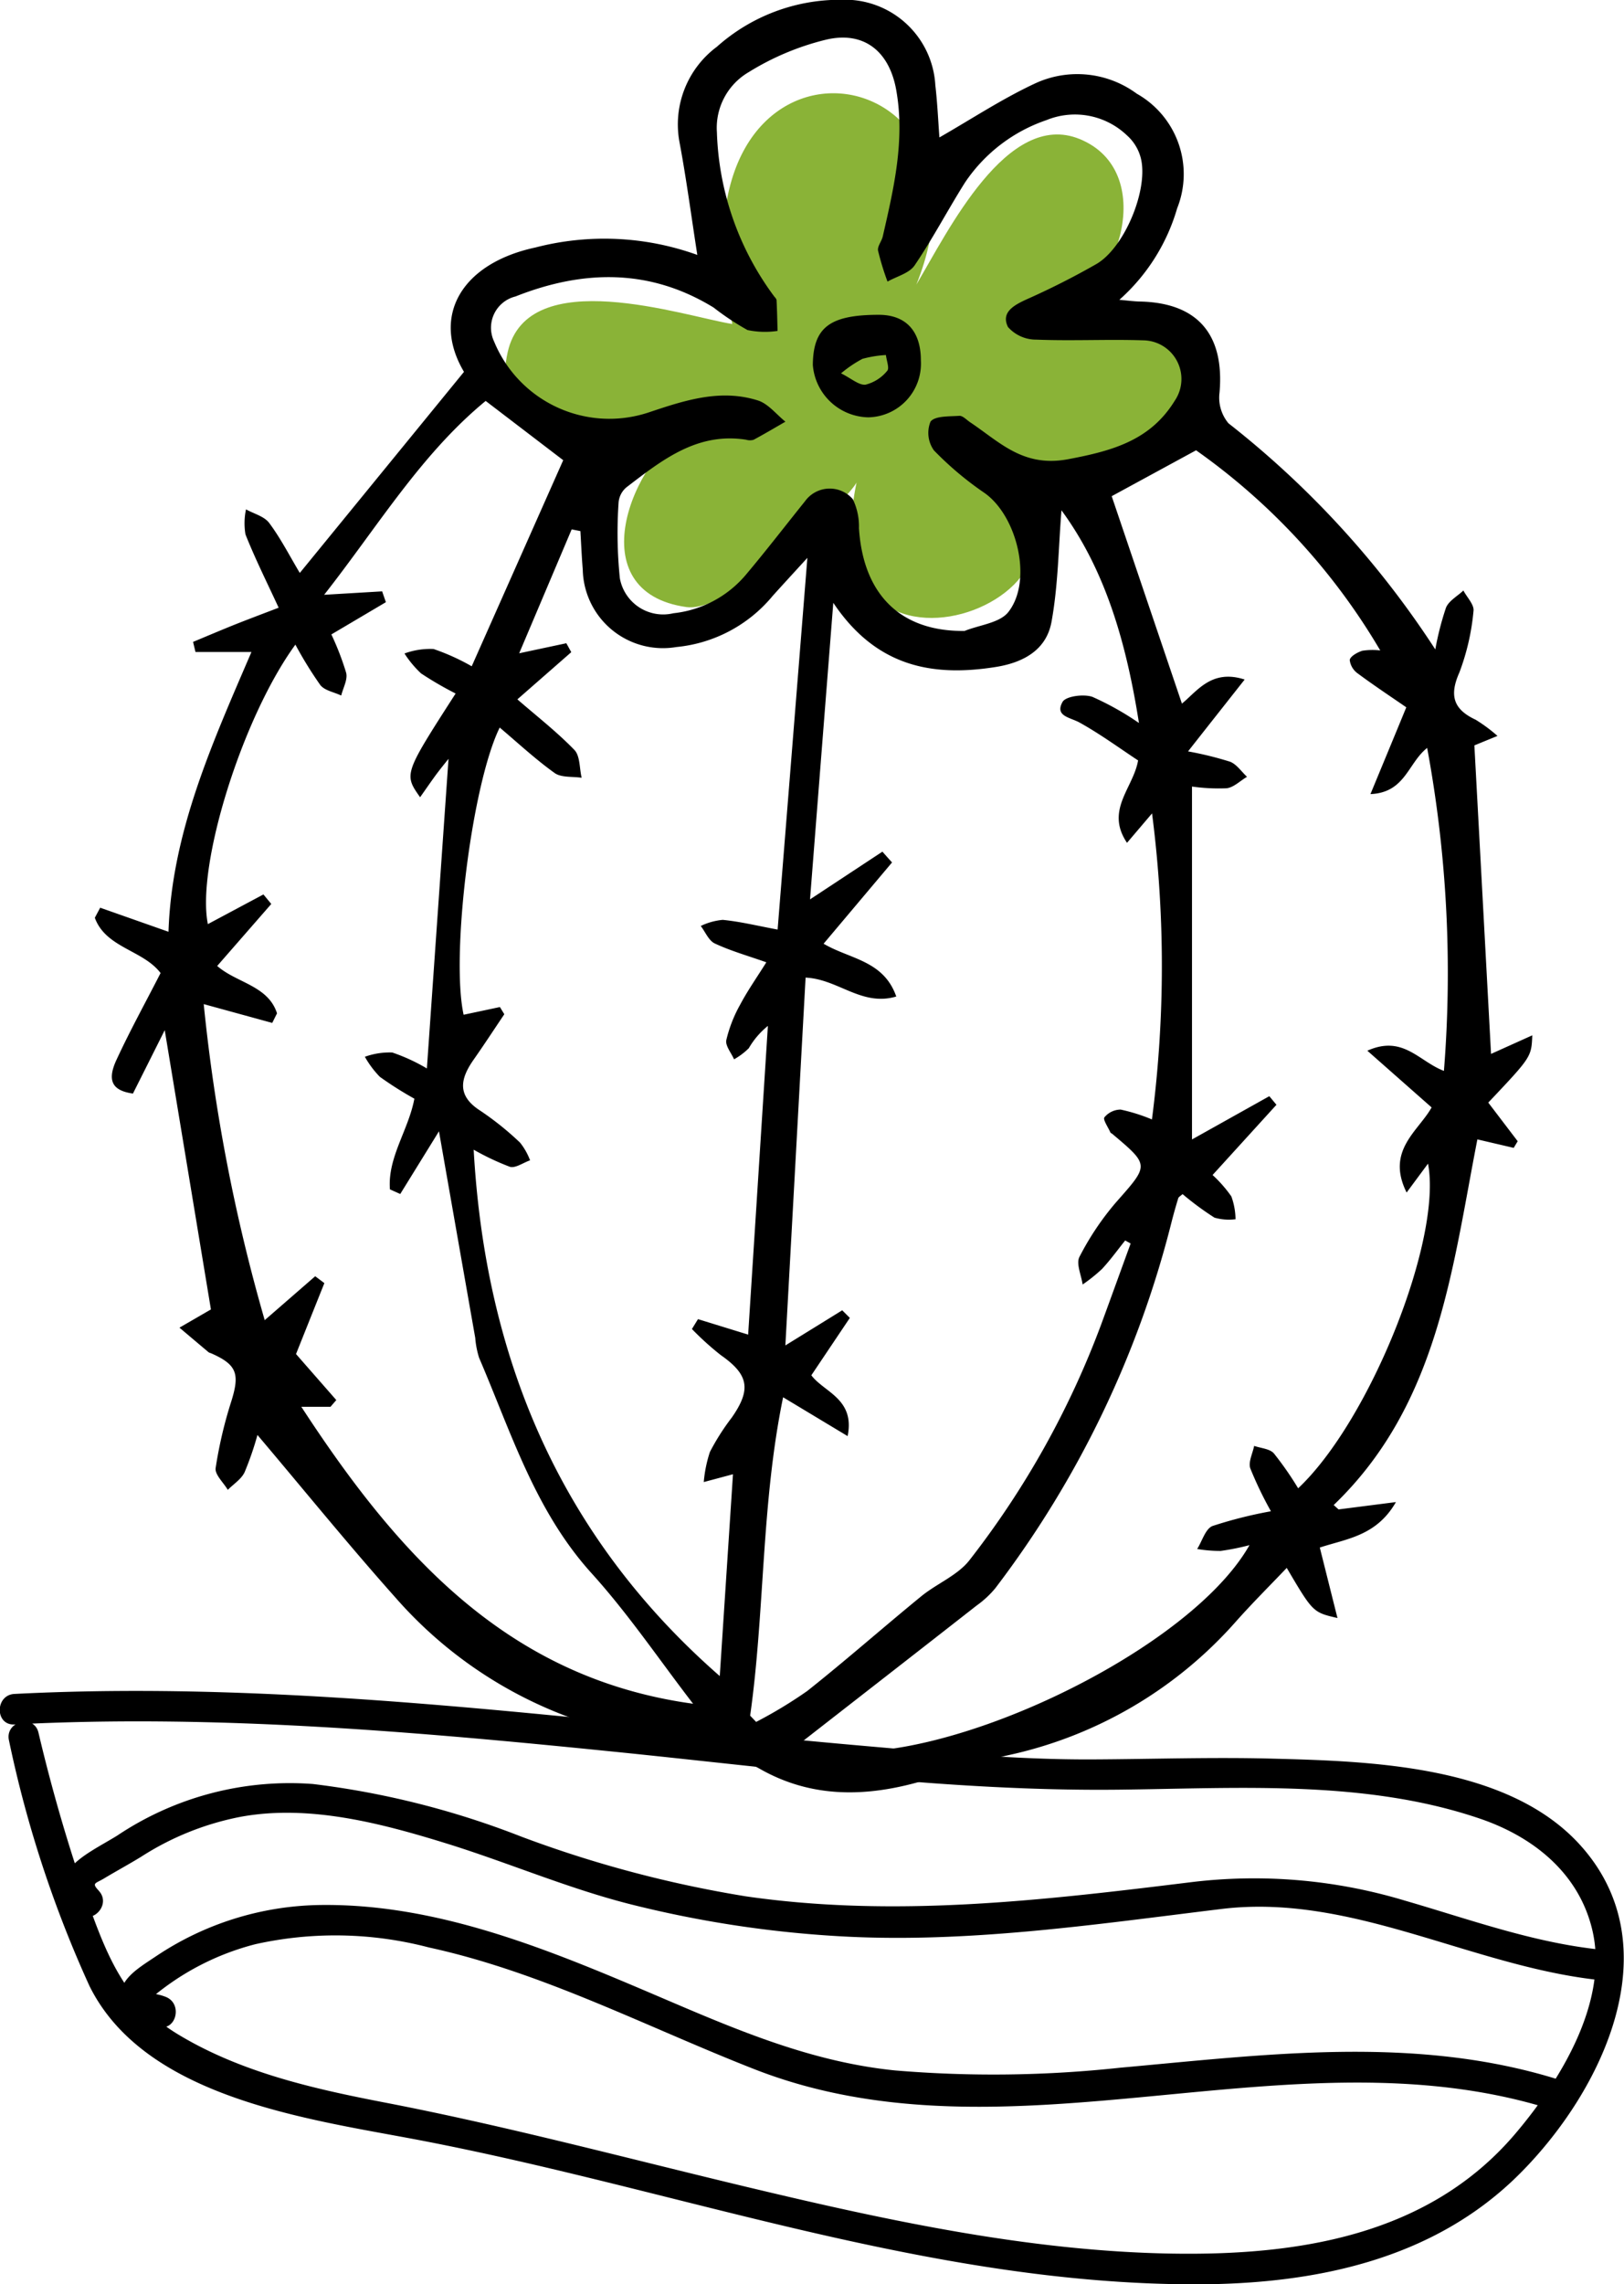 <svg xmlns="http://www.w3.org/2000/svg" width="94.514" height="132.904" viewBox="0 0 94.514 132.904">
  <g id="Symbol_5_2" data-name="Symbol 5 – 2" transform="translate(-448.206 -2497)">
    <g id="Group_558" data-name="Group 558">
      <path id="Path_630" data-name="Path 630" d="M578.721,99.8c12.72,6.682-9.474,16.162-6.4,1.317-.439.892-7.194,7.628-9.908,7.244-6.212-.877-3.316-8.49.42-10.728-2.785-.228-12.214,2.232-10.818-4.088,1.153-5.216,10.283-2.1,13.076-1.651-4.036-18.833,16.3-16.206,10.712-2.295,1.838-3.1,5.293-10.184,9.5-8.469,4.532,1.845,2.39,8.9-1.4,10.175,5.171-1.151,9.263,2.383,8.189,7.659-3.729,2.349-8.951,1.673-13.286,1.421-.192-1.03.308-1.1.62-2.008Z" transform="translate(-74.266 2423.958)" fill="#8ab337"/>
      <g id="Group_513" data-name="Group 513" transform="translate(453.73 2497)">
        <path id="Path_631" data-name="Path 631" d="M591.944,158.945l3.339-.427c-1.134,1.975-2.87,2.131-4.431,2.646.341,1.359.665,2.655,1.029,4.1-1.429-.33-1.429-.33-2.953-2.916-1,1.049-2,2.044-2.939,3.1a24.623,24.623,0,0,1-13.373,7.82,41.3,41.3,0,0,0-3.978,1.191c-3.508,1.18-7.02,1.48-10.351-.406-2.327-1.316-4.909-1.44-7.4-1.964a24.881,24.881,0,0,1-13.789-7.968c-2.758-3.092-5.369-6.312-8.073-9.507a18.073,18.073,0,0,1-.746,2.163c-.188.407-.644.691-.98,1.031-.251-.426-.763-.889-.707-1.27a25.16,25.16,0,0,1,.913-3.886c.5-1.6.325-2.131-1.182-2.793a.547.547,0,0,1-.137-.055q-.849-.714-1.7-1.434.919-.531,1.831-1.06l-2.688-16.248c-.672,1.341-1.252,2.5-1.85,3.688-1.169-.165-1.534-.716-.962-1.953.785-1.7,1.695-3.347,2.57-5.058-1.009-1.338-3.189-1.463-3.826-3.216.105-.2.208-.39.312-.586l3.975,1.4c.191-5.783,2.543-10.959,4.828-16.279h-3.258c-.047-.2-.094-.391-.14-.586.8-.333,1.6-.674,2.411-1,.823-.328,1.651-.637,2.57-.99-.681-1.474-1.366-2.844-1.93-4.261a3.882,3.882,0,0,1,.03-1.46c.46.256,1.064.406,1.351.792.671.9,1.19,1.92,1.78,2.907l9.555-11.7c-1.925-3.248-.138-6.318,4.162-7.237a15.962,15.962,0,0,1,9.418.434c-.349-2.231-.634-4.413-1.04-6.573a5.63,5.63,0,0,1,2.179-5.539,10.764,10.764,0,0,1,7.219-2.733,5.273,5.273,0,0,1,5.493,4.963c.124,1.075.171,2.16.238,3.046,1.838-1.051,3.63-2.236,5.557-3.136a5.832,5.832,0,0,1,5.929.591,5.369,5.369,0,0,1,2.35,6.669,11.331,11.331,0,0,1-3.365,5.324c.477.041.842.092,1.206.1,3.352.073,4.923,1.917,4.625,5.3a2.327,2.327,0,0,0,.52,1.783,54.184,54.184,0,0,1,12.038,13.157,17.141,17.141,0,0,1,.622-2.427c.163-.4.665-.67,1.013-1,.209.4.638.828.588,1.191a13.5,13.5,0,0,1-.823,3.58c-.6,1.351-.338,2.147.951,2.749a9.052,9.052,0,0,1,1.267.94l-1.344.551c.325,6,.647,11.963.97,17.95l2.4-1.081c-.052,1.26-.052,1.26-2.561,3.914.562.738,1.136,1.492,1.712,2.247l-.232.387-2.114-.494c-1.472,7.533-2.271,15.427-8.363,21.275Zm-34.244,12,.348.364a26.094,26.094,0,0,0,2.975-1.8c2.251-1.785,4.407-3.689,6.632-5.508.912-.746,2.131-1.221,2.82-2.117a51.479,51.479,0,0,0,7.653-13.7c.576-1.568,1.143-3.14,1.715-4.709l-.317-.178c-.447.557-.866,1.142-1.353,1.663a9.591,9.591,0,0,1-1.124.9c-.077-.545-.391-1.216-.183-1.612A16.25,16.25,0,0,1,579,141.07c1.916-2.171,1.96-2.133-.223-3.972-.039-.032-.1-.053-.116-.093-.131-.3-.443-.746-.344-.871a1.237,1.237,0,0,1,.943-.452,10.251,10.251,0,0,1,1.823.574,69.286,69.286,0,0,0,.006-17.806l-1.457,1.712c-1.284-1.906.365-3.178.645-4.794-1.09-.718-2.2-1.534-3.4-2.2-.554-.31-1.458-.368-1-1.2.185-.337,1.225-.476,1.738-.3a16.75,16.75,0,0,1,2.712,1.522c-.735-4.674-1.953-8.89-4.509-12.374-.175,2.151-.19,4.358-.581,6.494-.291,1.595-1.583,2.355-3.232,2.619-3.748.6-6.993-.039-9.467-3.732-.471,5.988-.91,11.58-1.354,17.256,1.606-1.058,2.908-1.918,4.213-2.777q.279.315.56.628l-3.983,4.728c1.522.9,3.495.967,4.229,3.072-2.015.595-3.38-1.015-5.277-1.1-.392,7.133-.78,14.209-1.177,21.4,1.228-.757,2.269-1.4,3.309-2.044.147.148.3.3.443.443q-1.12,1.668-2.24,3.338c.735.989,2.552,1.366,2.111,3.539l-3.755-2.26C558.335,158.659,558.559,164.859,557.7,170.941ZM582.865,140.6c-.118.11-.228.163-.252.242-.143.472-.279.948-.4,1.429a58.755,58.755,0,0,1-10.252,21.267,5.7,5.7,0,0,1-1.081,1c-3.376,2.643-6.763,5.275-10.24,7.986,5.83,2.561,22.286-4.733,26.119-11.5a14.085,14.085,0,0,1-1.681.337,8.127,8.127,0,0,1-1.363-.113c.292-.463.483-1.177.893-1.338a25.361,25.361,0,0,1,3.4-.857,21.815,21.815,0,0,1-1.2-2.494c-.129-.367.137-.87.223-1.31.392.137.908.165,1.148.436a18.871,18.871,0,0,1,1.413,2.032c4.194-3.95,8.394-14.514,7.558-18.89l-1.245,1.681c-1.22-2.443.684-3.568,1.454-4.951l-3.74-3.3c2.079-.933,3,.623,4.457,1.175a71.8,71.8,0,0,0-.976-18.792c-1.124.889-1.272,2.6-3.3,2.687.752-1.82,1.4-3.38,2.086-5.049-.958-.661-1.9-1.284-2.812-1.961a1.125,1.125,0,0,1-.48-.791c.03-.215.441-.444.726-.538a3.857,3.857,0,0,1,1.05-.019,37.495,37.495,0,0,0-10.719-11.645l-4.91,2.67q2.041,6.029,4.087,12.068c.891-.727,1.73-2.024,3.651-1.4-1.115,1.414-2.131,2.7-3.295,4.18a20.008,20.008,0,0,1,2.443.6c.386.148.663.576.989.879-.4.234-.777.623-1.194.667a11.087,11.087,0,0,1-2.008-.1V137.42l4.5-2.517.415.5-3.717,4.086a7.535,7.535,0,0,1,1.092,1.245,4.028,4.028,0,0,1,.244,1.328,3.055,3.055,0,0,1-1.225-.092A17.3,17.3,0,0,1,582.865,140.6Zm-24.223-13.487c-1.089-.384-2.08-.664-3-1.095-.353-.165-.55-.668-.817-1.018a3.7,3.7,0,0,1,1.279-.356c1.02.1,2.024.347,3.194.565.575-7.164,1.14-14.226,1.732-21.627-.824.9-1.421,1.55-2.008,2.2a8.3,8.3,0,0,1-5.62,2.989,4.668,4.668,0,0,1-5.444-4.5c-.061-.748-.094-1.5-.138-2.246l-.508-.1c-.987,2.33-1.973,4.659-3.055,7.209L547,108.55c.1.173.192.346.289.519l-3.137,2.746c1.112.966,2.289,1.881,3.316,2.94.339.349.293,1.071.425,1.622-.531-.081-1.18,0-1.569-.274-1.117-.8-2.131-1.744-3.2-2.648-1.636,3.33-2.854,13.28-2.1,16.71l2.112-.448c.085.14.172.279.256.419-.594.881-1.174,1.77-1.783,2.639-.785,1.118-.986,2.1.386,2.973a17.426,17.426,0,0,1,2.313,1.857,3.738,3.738,0,0,1,.583,1.03c-.4.137-.861.477-1.182.374a14.916,14.916,0,0,1-2.1-.993c.67,11.969,4.928,22.421,14.322,30.625.264-4.043.523-7.982.769-11.742l-1.7.455a7.607,7.607,0,0,1,.359-1.755,13.489,13.489,0,0,1,1.273-2c1.147-1.644.976-2.5-.636-3.627a16.928,16.928,0,0,1-1.685-1.523c.118-.191.235-.383.353-.574l2.919.9c.387-6.022.768-11.991,1.149-17.961a4.7,4.7,0,0,0-1.113,1.3,4.013,4.013,0,0,1-.856.644c-.163-.375-.517-.791-.451-1.118a7.931,7.931,0,0,1,.8-2.052C557.543,128.773,558.08,128.01,558.642,127.112Zm-18.083-15.638a20.141,20.141,0,0,1-2.012-1.17,6.052,6.052,0,0,1-.965-1.159,4.371,4.371,0,0,1,1.69-.261,12.826,12.826,0,0,1,2.223,1.005q2.768-6.23,5.325-11.99l-4.513-3.448c-3.766,3.1-6.255,7.273-9.4,11.279l3.375-.2c.072.21.146.421.217.63l-3.172,1.876a16.2,16.2,0,0,1,.861,2.233c.1.395-.18.879-.288,1.323-.414-.2-.962-.288-1.216-.61a22.719,22.719,0,0,1-1.451-2.353c-3.1,4.256-5.776,12.864-5.094,16.262l3.234-1.727.457.554-3.148,3.607c1.13.99,2.965,1.139,3.482,2.757-.093.186-.185.371-.279.557l-3.987-1.094a103.493,103.493,0,0,0,3.55,18.388c1.059-.921,2-1.738,2.938-2.555l.534.4c-.574,1.431-1.145,2.862-1.65,4.126.829.949,1.588,1.813,2.344,2.678-.112.13-.225.26-.336.39h-1.7c5.629,8.632,12.029,15.8,22.8,17.278-1.966-2.553-3.763-5.222-5.9-7.583-3.3-3.641-4.686-8.2-6.553-12.544a5.17,5.17,0,0,1-.225-1.16c-.688-3.908-1.375-7.817-2.111-12.017l-2.253,3.646-.6-.268c-.146-1.857,1.075-3.434,1.422-5.276a20.88,20.88,0,0,1-2.008-1.271,5.526,5.526,0,0,1-.873-1.168,4.247,4.247,0,0,1,1.593-.249,10.618,10.618,0,0,1,2.016.929c.425-6.081.848-12.124,1.259-18.016-.138.174-.442.545-.729.929-.3.409-.588.831-.925,1.307C537.544,116.163,537.544,116.163,540.559,111.474Zm29.617-3.64c.871-.352,2.048-.463,2.549-1.1,1.432-1.82.519-5.587-1.386-6.929a19.008,19.008,0,0,1-2.944-2.477,1.747,1.747,0,0,1-.2-1.669c.251-.344,1.089-.3,1.677-.341.2-.013.421.234.626.371,1.727,1.152,3.083,2.647,5.711,2.152,2.59-.487,4.784-1.1,6.2-3.4a2.25,2.25,0,0,0-1.828-3.516c-2.076-.069-4.159.042-6.235-.041a2.178,2.178,0,0,1-1.642-.735c-.417-.847.33-1.259,1.067-1.6a44.65,44.65,0,0,0,4.1-2.075c1.627-.967,3.009-4.322,2.57-6.128A2.643,2.643,0,0,0,579.627,79a4.381,4.381,0,0,0-4.684-.886A9.329,9.329,0,0,0,570.2,81.75c-1,1.588-1.876,3.264-2.93,4.817-.312.46-1.041.636-1.576.942a15.4,15.4,0,0,1-.551-1.8c-.047-.251.211-.546.276-.833.641-2.8,1.3-5.593.783-8.506-.4-2.259-1.883-3.471-4.12-2.928a15.489,15.489,0,0,0-4.474,1.885,3.752,3.752,0,0,0-1.843,3.5,16.871,16.871,0,0,0,3.315,9.52c.059.079.153.163.157.248.03.594.042,1.189.058,1.783a4.966,4.966,0,0,1-1.749-.05,15.419,15.419,0,0,1-1.973-1.309c-3.723-2.284-7.6-2.2-11.53-.645A1.874,1.874,0,0,0,542.8,91a7.252,7.252,0,0,0,8.981,4.125c2.089-.7,4.174-1.394,6.371-.7.6.191,1.072.81,1.6,1.234-.616.355-1.228.719-1.855,1.055a.793.793,0,0,1-.441-.007c-2.858-.443-4.9,1.2-6.949,2.765a1.288,1.288,0,0,0-.463.874,26.007,26.007,0,0,0,.071,4.416,2.562,2.562,0,0,0,3.117,2.043,6.4,6.4,0,0,0,4.225-2.247c1.178-1.4,2.293-2.849,3.439-4.275a1.772,1.772,0,0,1,2.778-.115,3.647,3.647,0,0,1,.358,1.691C564.283,105.767,566.5,107.877,570.176,107.834Z" transform="translate(-519.566 -71.125)"/>
        <path id="Path_632" data-name="Path 632" d="M582.388,98.572a3.123,3.123,0,0,1-3.066,3.3A3.307,3.307,0,0,1,576.1,98.82c.024-2.178.981-2.908,3.819-2.913C581.516,95.9,582.394,96.854,582.388,98.572Zm-4.645.741c.594.295,1.036.7,1.424.659a2.366,2.366,0,0,0,1.262-.806c.14-.151-.041-.6-.075-.919a6.581,6.581,0,0,0-1.365.222A7.013,7.013,0,0,0,577.743,99.313Z" transform="translate(-534.319 -77.591)"/>
      </g>
      <path id="Path_633" data-name="Path 633" d="M512.948,206.188c11.63-.6,23.236.412,34.8,1.579,9.773.986,19.622,2.327,29.459,2.217,6.945-.078,14.327-.59,21,1.681,3.1,1.052,5.743,3.148,6.542,6.435,1.021,4.192-1.877,8.839-4.449,11.876-5.04,5.955-12.631,7.125-20.046,7-8.3-.144-16.549-1.932-24.6-3.854-7.044-1.682-14.016-3.553-21.13-4.927-4.178-.806-8.42-1.758-12.1-3.991-2.956-1.8-4.039-4.363-5.16-7.5a98.393,98.393,0,0,1-2.935-10.04c-.268-1.114-1.981-.642-1.712.472a67.7,67.7,0,0,0,4.686,14.28c3.247,6.536,12.8,7.739,19.14,8.948,15.063,2.872,29.69,8.388,45.2,8.4,6.912,0,13.87-1.4,18.9-6.44,4.832-4.839,8.84-13.2,3.527-19.1-4.219-4.688-12.26-4.9-18.058-5.049-3.439-.087-6.878.032-10.318.048-4.454.022-8.912-.4-13.346-.788-16.444-1.438-32.863-3.868-49.414-3.021-1.14.058-1.145,1.836,0,1.777Z" transform="translate(-63.885 2391.142)"/>
      <path id="Path_634" data-name="Path 634" d="M519.146,217.752c-.434-.462-.2-.411.3-.711.719-.432,1.457-.83,2.171-1.269a16.464,16.464,0,0,1,5.729-2.31c3.993-.751,8.2.355,12,1.53,3.578,1.108,7.035,2.6,10.667,3.529a64.931,64.931,0,0,0,11.864,1.857c7.564.487,15.124-.653,22.612-1.564,7.767-.945,14.886,3.543,22.5,4.185,1.142.1,1.133-1.681,0-1.777-4.087-.344-7.939-1.769-11.851-2.9a30.365,30.365,0,0,0-12.567-1.049c-8.579,1.054-17.129,2.052-25.746.809a68.251,68.251,0,0,1-13.084-3.475,49.626,49.626,0,0,0-12.136-3.064,18.051,18.051,0,0,0-11.4,3.01c-1.826,1.123-4.448,2.181-2.318,4.456.783.838,2.038-.421,1.256-1.256Z" transform="translate(-65.19 2389.253)"/>
      <path id="Path_635" data-name="Path 635" d="M524.164,226.427a2.859,2.859,0,0,0-1.124-.19q-.619.009.347.234a15.2,15.2,0,0,1,6.021-3.1,21.458,21.458,0,0,1,10.1.191c6.6,1.437,12.664,4.623,18.912,7.071,14.929,5.854,31.158-2.381,46.283,2.305,1.1.34,1.563-1.375.472-1.713-8.321-2.578-16.936-1.432-25.439-.667a68.567,68.567,0,0,1-13.114.157c-4.514-.46-8.564-2.089-12.693-3.851-6.6-2.814-13.5-5.892-20.817-5.772a17.581,17.581,0,0,0-9.487,2.981c-1.247.833-2.414,1.483-2.069,3.1.231,1.08,1.423.7,2.142.968,1.076.4,1.536-1.319.471-1.712Z" transform="translate(-66.338 2386.745)"/>
    </g>
  </g>
</svg>
